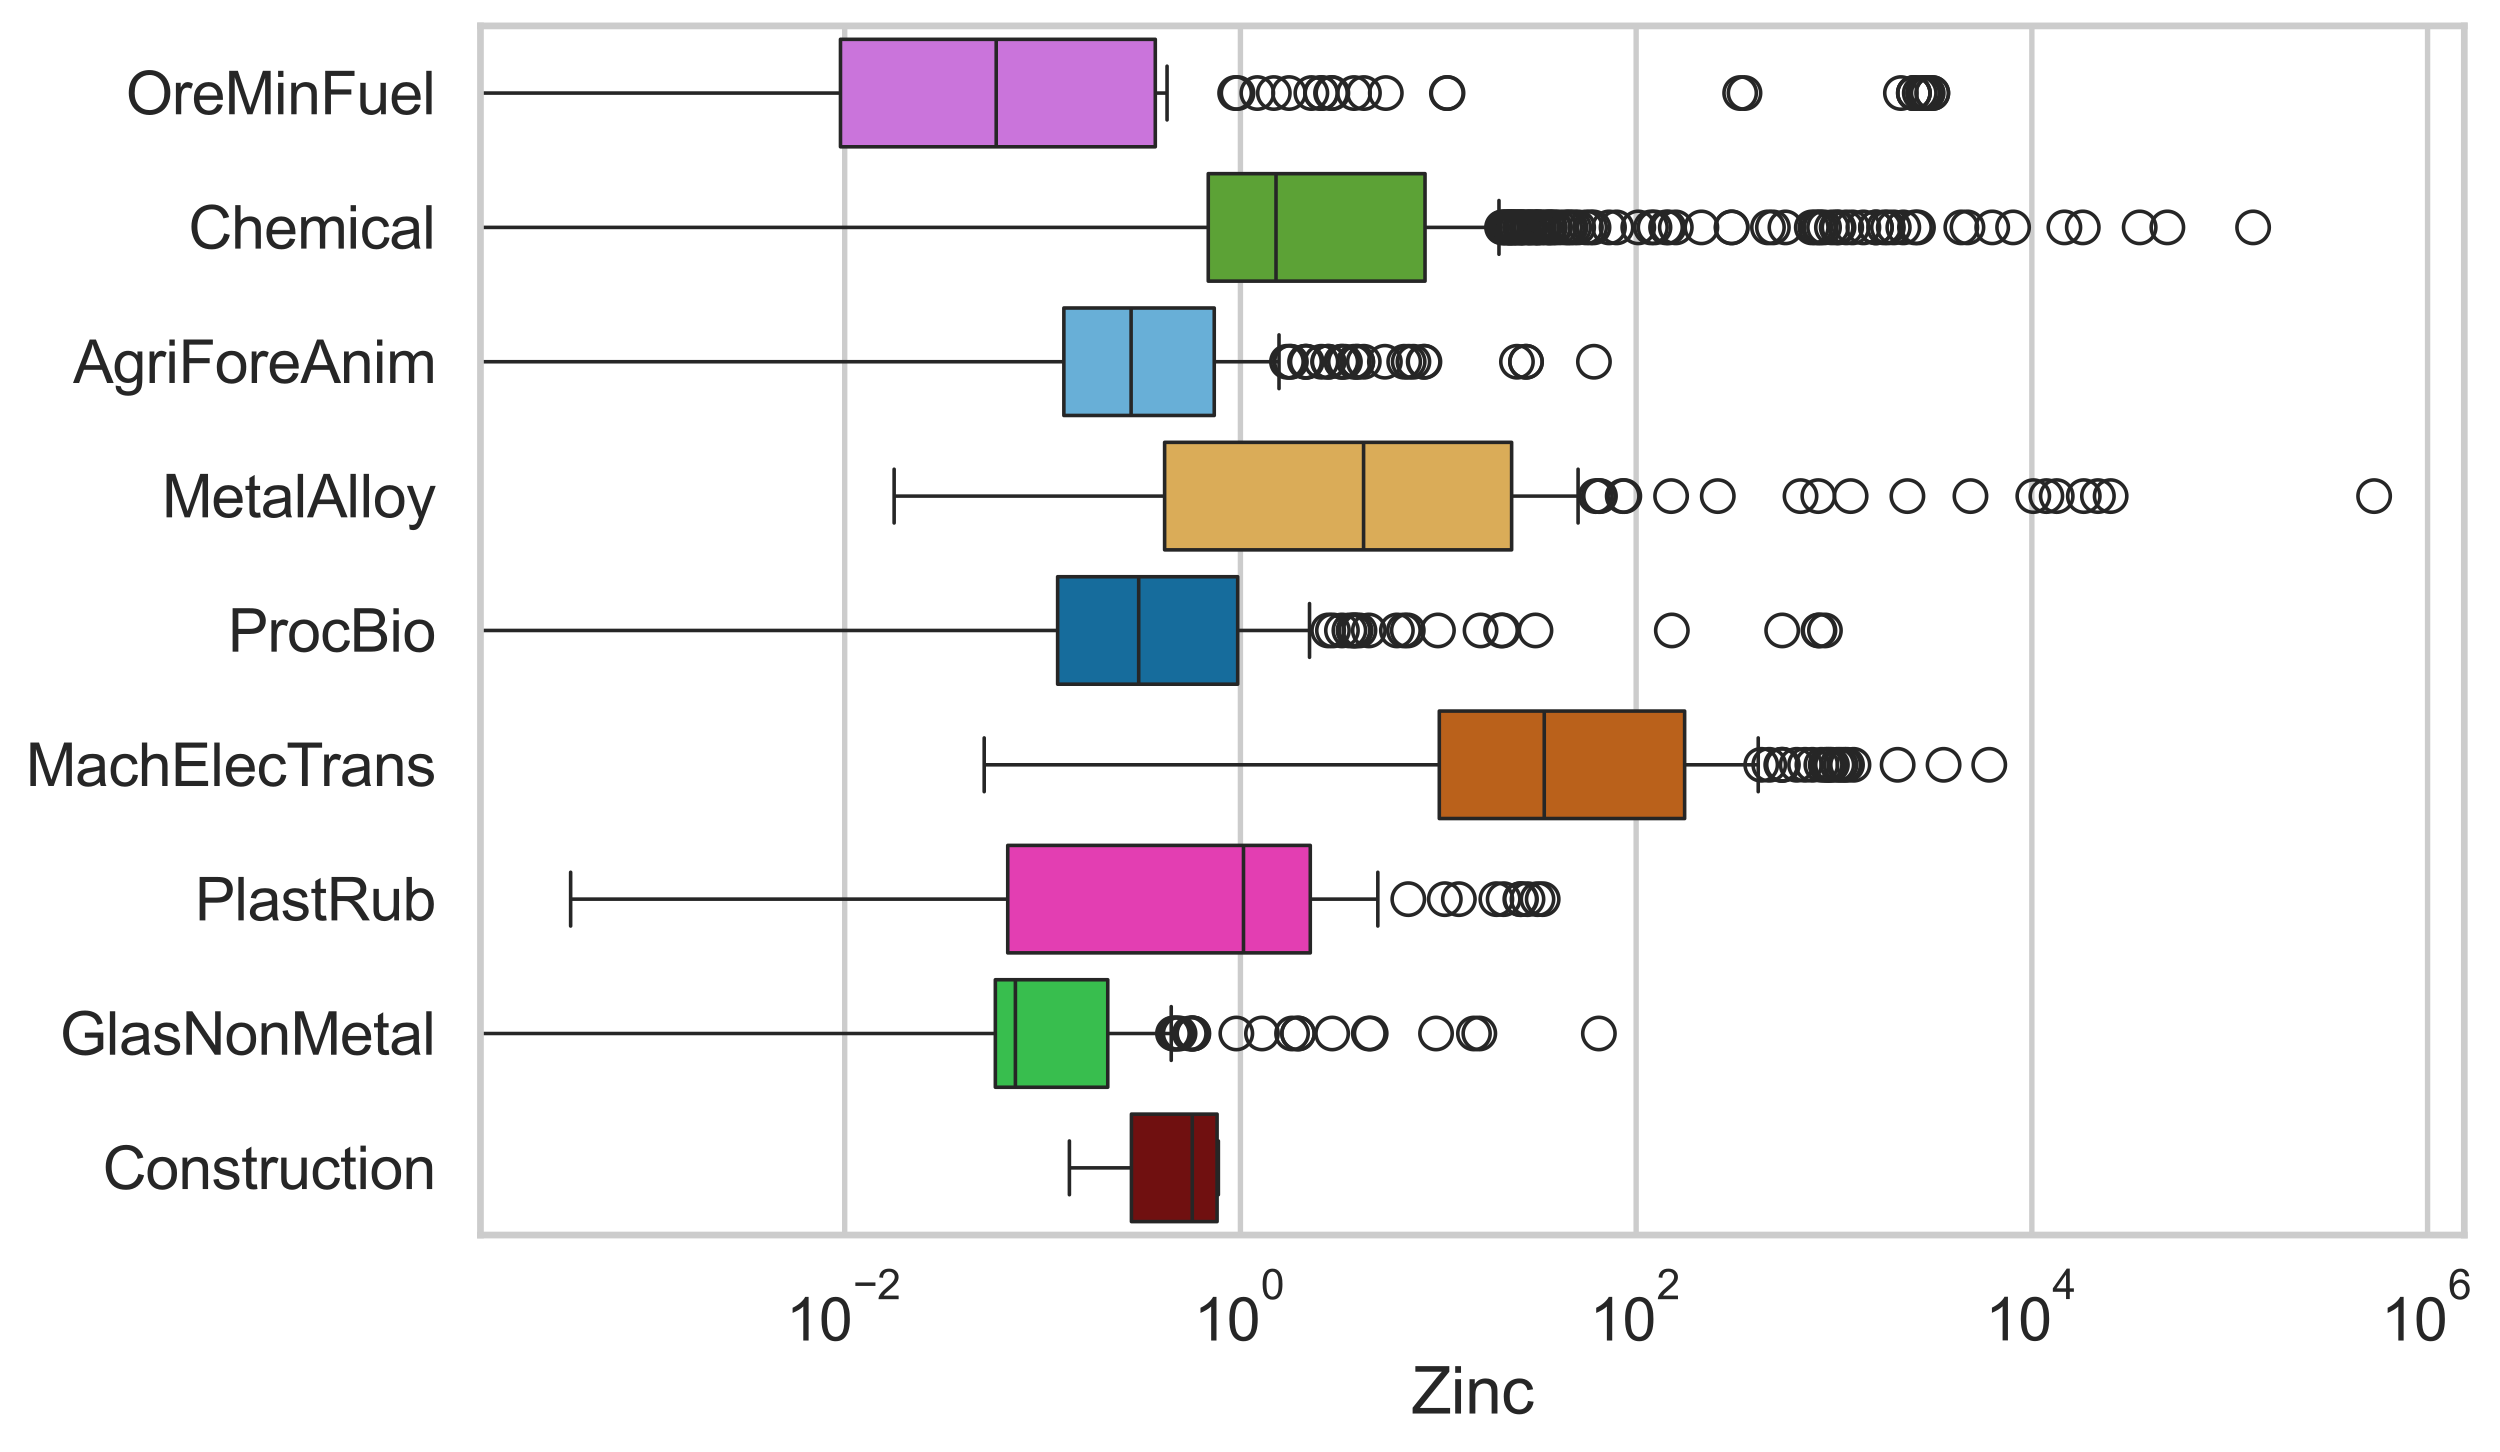 <?xml version="1.0" encoding="utf-8" standalone="no"?>
<!DOCTYPE svg PUBLIC "-//W3C//DTD SVG 1.1//EN"
  "http://www.w3.org/Graphics/SVG/1.1/DTD/svg11.dtd">
<svg xmlns:xlink="http://www.w3.org/1999/xlink" width="695.663pt" height="404.121pt" viewBox="0 0 695.663 404.121" xmlns="http://www.w3.org/2000/svg" version="1.1">
 <defs>
  <style type="text/css">*{stroke-linejoin: round; stroke-linecap: butt}</style>
 </defs>
 <g id="figure_1">
  <g id="patch_1">
   <path d="M 0 404.121 
L 695.663 404.121 
L 695.663 0 
L 0 0 
z
" style="fill: #ffffff"/>
  </g>
  <g id="axes_1">
   <g id="patch_2">
    <path d="M 133.697 343.665 
L 685.729 343.665 
L 685.729 7.2 
L 133.697 7.2 
z
" style="fill: #ffffff"/>
   </g>
   <g id="matplotlib.axis_1">
    <g id="xtick_1">
     <g id="line2d_1">
      <path d="M 235.052 343.665 
L 235.052 7.2 
" clip-path="url(#pf7dcdcd984)" style="fill: none; stroke: #cccccc; stroke-width: 1.5; stroke-linecap: round"/>
     </g>
     <g id="text_1">
      <!-- $\mathdefault{10^{-2}}$ -->
      <g style="fill: #262626" transform="translate(218.717 373.18) scale(0.165 -0.165)">
       <defs>
        <path id="ArialMT-31" d="M 2384 0 
L 1822 0 
L 1822 3584 
Q 1619 3391 1289 3197 
Q 959 3003 697 2906 
L 697 3450 
Q 1169 3672 1522 3987 
Q 1875 4303 2022 4600 
L 2384 4600 
L 2384 0 
z
" transform="scale(0.016)"/>
        <path id="ArialMT-30" d="M 266 2259 
Q 266 3072 433 3567 
Q 600 4063 929 4331 
Q 1259 4600 1759 4600 
Q 2128 4600 2406 4451 
Q 2684 4303 2865 4023 
Q 3047 3744 3150 3342 
Q 3253 2941 3253 2259 
Q 3253 1453 3087 958 
Q 2922 463 2592 192 
Q 2263 -78 1759 -78 
Q 1097 -78 719 397 
Q 266 969 266 2259 
z
M 844 2259 
Q 844 1131 1108 757 
Q 1372 384 1759 384 
Q 2147 384 2411 759 
Q 2675 1134 2675 2259 
Q 2675 3391 2411 3762 
Q 2147 4134 1753 4134 
Q 1366 4134 1134 3806 
Q 844 3388 844 2259 
z
" transform="scale(0.016)"/>
        <path id="ArialMT-2212" d="M 3381 1997 
L 356 1997 
L 356 2522 
L 3381 2522 
L 3381 1997 
z
" transform="scale(0.016)"/>
        <path id="ArialMT-32" d="M 3222 541 
L 3222 0 
L 194 0 
Q 188 203 259 391 
Q 375 700 629 1000 
Q 884 1300 1366 1694 
Q 2113 2306 2375 2664 
Q 2638 3022 2638 3341 
Q 2638 3675 2398 3904 
Q 2159 4134 1775 4134 
Q 1369 4134 1125 3890 
Q 881 3647 878 3216 
L 300 3275 
Q 359 3922 746 4261 
Q 1134 4600 1788 4600 
Q 2447 4600 2831 4234 
Q 3216 3869 3216 3328 
Q 3216 3053 3103 2787 
Q 2991 2522 2730 2228 
Q 2469 1934 1863 1422 
Q 1356 997 1212 845 
Q 1069 694 975 541 
L 3222 541 
z
" transform="scale(0.016)"/>
       </defs>
       <use xlink:href="#ArialMT-31" transform="translate(0 0.994)"/>
       <use xlink:href="#ArialMT-30" transform="translate(55.615 0.994)"/>
       <use xlink:href="#ArialMT-2212" transform="translate(112.973 70.688) scale(0.7)"/>
       <use xlink:href="#ArialMT-32" transform="translate(153.852 70.688) scale(0.7)"/>
      </g>
     </g>
    </g>
    <g id="xtick_2">
     <g id="line2d_2">
      <path d="M 345.167 343.665 
L 345.167 7.2 
" clip-path="url(#pf7dcdcd984)" style="fill: none; stroke: #cccccc; stroke-width: 1.5; stroke-linecap: round"/>
     </g>
     <g id="text_2">
      <!-- $\mathdefault{10^{0}}$ -->
      <g style="fill: #262626" transform="translate(332.214 373.18) scale(0.165 -0.165)">
       <use xlink:href="#ArialMT-31" transform="translate(0 0.994)"/>
       <use xlink:href="#ArialMT-30" transform="translate(55.615 0.994)"/>
       <use xlink:href="#ArialMT-30" transform="translate(112.973 70.688) scale(0.7)"/>
      </g>
     </g>
    </g>
    <g id="xtick_3">
     <g id="line2d_3">
      <path d="M 455.281 343.665 
L 455.281 7.2 
" clip-path="url(#pf7dcdcd984)" style="fill: none; stroke: #cccccc; stroke-width: 1.5; stroke-linecap: round"/>
     </g>
     <g id="text_3">
      <!-- $\mathdefault{10^{2}}$ -->
      <g style="fill: #262626" transform="translate(442.329 373.18) scale(0.165 -0.165)">
       <use xlink:href="#ArialMT-31" transform="translate(0 0.994)"/>
       <use xlink:href="#ArialMT-30" transform="translate(55.615 0.994)"/>
       <use xlink:href="#ArialMT-32" transform="translate(112.973 70.688) scale(0.7)"/>
      </g>
     </g>
    </g>
    <g id="xtick_4">
     <g id="line2d_4">
      <path d="M 565.396 343.665 
L 565.396 7.2 
" clip-path="url(#pf7dcdcd984)" style="fill: none; stroke: #cccccc; stroke-width: 1.5; stroke-linecap: round"/>
     </g>
     <g id="text_4">
      <!-- $\mathdefault{10^{4}}$ -->
      <g style="fill: #262626" transform="translate(552.444 373.015) scale(0.165 -0.165)">
       <defs>
        <path id="ArialMT-34" d="M 2069 0 
L 2069 1097 
L 81 1097 
L 81 1613 
L 2172 4581 
L 2631 4581 
L 2631 1613 
L 3250 1613 
L 3250 1097 
L 2631 1097 
L 2631 0 
L 2069 0 
z
M 2069 1613 
L 2069 3678 
L 634 1613 
L 2069 1613 
z
" transform="scale(0.016)"/>
       </defs>
       <use xlink:href="#ArialMT-31" transform="translate(0 0.202)"/>
       <use xlink:href="#ArialMT-30" transform="translate(55.615 0.202)"/>
       <use xlink:href="#ArialMT-34" transform="translate(112.973 69.895) scale(0.7)"/>
      </g>
     </g>
    </g>
    <g id="xtick_5">
     <g id="line2d_5">
      <path d="M 675.511 343.665 
L 675.511 7.2 
" clip-path="url(#pf7dcdcd984)" style="fill: none; stroke: #cccccc; stroke-width: 1.5; stroke-linecap: round"/>
     </g>
     <g id="text_5">
      <!-- $\mathdefault{10^{6}}$ -->
      <g style="fill: #262626" transform="translate(662.558 373.18) scale(0.165 -0.165)">
       <defs>
        <path id="ArialMT-36" d="M 3184 3459 
L 2625 3416 
Q 2550 3747 2413 3897 
Q 2184 4138 1850 4138 
Q 1581 4138 1378 3988 
Q 1113 3794 959 3422 
Q 806 3050 800 2363 
Q 1003 2672 1297 2822 
Q 1591 2972 1913 2972 
Q 2475 2972 2870 2558 
Q 3266 2144 3266 1488 
Q 3266 1056 3080 686 
Q 2894 316 2569 119 
Q 2244 -78 1831 -78 
Q 1128 -78 684 439 
Q 241 956 241 2144 
Q 241 3472 731 4075 
Q 1159 4600 1884 4600 
Q 2425 4600 2770 4297 
Q 3116 3994 3184 3459 
z
M 888 1484 
Q 888 1194 1011 928 
Q 1134 663 1356 523 
Q 1578 384 1822 384 
Q 2178 384 2434 671 
Q 2691 959 2691 1453 
Q 2691 1928 2437 2201 
Q 2184 2475 1800 2475 
Q 1419 2475 1153 2201 
Q 888 1928 888 1484 
z
" transform="scale(0.016)"/>
       </defs>
       <use xlink:href="#ArialMT-31" transform="translate(0 0.994)"/>
       <use xlink:href="#ArialMT-30" transform="translate(55.615 0.994)"/>
       <use xlink:href="#ArialMT-36" transform="translate(112.973 70.688) scale(0.7)"/>
      </g>
     </g>
    </g>
    <g id="text_6">
     <!-- Zinc -->
     <g style="fill: #262626" transform="translate(392.711 393.344) scale(0.18 -0.18)">
      <defs>
       <path id="ArialMT-5a" d="M 128 0 
L 128 563 
L 2475 3497 
Q 2725 3809 2950 4041 
L 394 4041 
L 394 4581 
L 3675 4581 
L 3675 4041 
L 1103 863 
L 825 541 
L 3750 541 
L 3750 0 
L 128 0 
z
" transform="scale(0.016)"/>
       <path id="ArialMT-69" d="M 425 3934 
L 425 4581 
L 988 4581 
L 988 3934 
L 425 3934 
z
M 425 0 
L 425 3319 
L 988 3319 
L 988 0 
L 425 0 
z
" transform="scale(0.016)"/>
       <path id="ArialMT-6e" d="M 422 0 
L 422 3319 
L 928 3319 
L 928 2847 
Q 1294 3394 1984 3394 
Q 2284 3394 2536 3286 
Q 2788 3178 2913 3003 
Q 3038 2828 3088 2588 
Q 3119 2431 3119 2041 
L 3119 0 
L 2556 0 
L 2556 2019 
Q 2556 2363 2490 2533 
Q 2425 2703 2258 2804 
Q 2091 2906 1866 2906 
Q 1506 2906 1245 2678 
Q 984 2450 984 1813 
L 984 0 
L 422 0 
z
" transform="scale(0.016)"/>
       <path id="ArialMT-63" d="M 2588 1216 
L 3141 1144 
Q 3050 572 2676 248 
Q 2303 -75 1759 -75 
Q 1078 -75 664 370 
Q 250 816 250 1647 
Q 250 2184 428 2587 
Q 606 2991 970 3192 
Q 1334 3394 1763 3394 
Q 2303 3394 2647 3120 
Q 2991 2847 3088 2344 
L 2541 2259 
Q 2463 2594 2264 2762 
Q 2066 2931 1784 2931 
Q 1359 2931 1093 2626 
Q 828 2322 828 1663 
Q 828 994 1084 691 
Q 1341 388 1753 388 
Q 2084 388 2306 591 
Q 2528 794 2588 1216 
z
" transform="scale(0.016)"/>
      </defs>
      <use xlink:href="#ArialMT-5a"/>
      <use xlink:href="#ArialMT-69" transform="translate(61.084 0)"/>
      <use xlink:href="#ArialMT-6e" transform="translate(83.301 0)"/>
      <use xlink:href="#ArialMT-63" transform="translate(138.916 0)"/>
     </g>
    </g>
   </g>
   <g id="matplotlib.axis_2">
    <g id="ytick_1">
     <g id="text_7">
      <!-- OreMinFuel -->
      <g style="fill: #262626" transform="translate(35.013 31.798) scale(0.165 -0.165)">
       <defs>
        <path id="ArialMT-4f" d="M 309 2231 
Q 309 3372 921 4017 
Q 1534 4663 2503 4663 
Q 3138 4663 3647 4359 
Q 4156 4056 4423 3514 
Q 4691 2972 4691 2284 
Q 4691 1588 4409 1038 
Q 4128 488 3612 205 
Q 3097 -78 2500 -78 
Q 1853 -78 1343 234 
Q 834 547 571 1087 
Q 309 1628 309 2231 
z
M 934 2222 
Q 934 1394 1379 917 
Q 1825 441 2497 441 
Q 3181 441 3623 922 
Q 4066 1403 4066 2288 
Q 4066 2847 3877 3264 
Q 3688 3681 3323 3911 
Q 2959 4141 2506 4141 
Q 1863 4141 1398 3698 
Q 934 3256 934 2222 
z
" transform="scale(0.016)"/>
        <path id="ArialMT-72" d="M 416 0 
L 416 3319 
L 922 3319 
L 922 2816 
Q 1116 3169 1280 3281 
Q 1444 3394 1641 3394 
Q 1925 3394 2219 3213 
L 2025 2691 
Q 1819 2813 1613 2813 
Q 1428 2813 1281 2702 
Q 1134 2591 1072 2394 
Q 978 2094 978 1738 
L 978 0 
L 416 0 
z
" transform="scale(0.016)"/>
        <path id="ArialMT-65" d="M 2694 1069 
L 3275 997 
Q 3138 488 2766 206 
Q 2394 -75 1816 -75 
Q 1088 -75 661 373 
Q 234 822 234 1631 
Q 234 2469 665 2931 
Q 1097 3394 1784 3394 
Q 2450 3394 2872 2941 
Q 3294 2488 3294 1666 
Q 3294 1616 3291 1516 
L 816 1516 
Q 847 969 1125 678 
Q 1403 388 1819 388 
Q 2128 388 2347 550 
Q 2566 713 2694 1069 
z
M 847 1978 
L 2700 1978 
Q 2663 2397 2488 2606 
Q 2219 2931 1791 2931 
Q 1403 2931 1139 2672 
Q 875 2413 847 1978 
z
" transform="scale(0.016)"/>
        <path id="ArialMT-4d" d="M 475 0 
L 475 4581 
L 1388 4581 
L 2472 1338 
Q 2622 884 2691 659 
Q 2769 909 2934 1394 
L 4031 4581 
L 4847 4581 
L 4847 0 
L 4263 0 
L 4263 3834 
L 2931 0 
L 2384 0 
L 1059 3900 
L 1059 0 
L 475 0 
z
" transform="scale(0.016)"/>
        <path id="ArialMT-46" d="M 525 0 
L 525 4581 
L 3616 4581 
L 3616 4041 
L 1131 4041 
L 1131 2622 
L 3281 2622 
L 3281 2081 
L 1131 2081 
L 1131 0 
L 525 0 
z
" transform="scale(0.016)"/>
        <path id="ArialMT-75" d="M 2597 0 
L 2597 488 
Q 2209 -75 1544 -75 
Q 1250 -75 995 37 
Q 741 150 617 320 
Q 494 491 444 738 
Q 409 903 409 1263 
L 409 3319 
L 972 3319 
L 972 1478 
Q 972 1038 1006 884 
Q 1059 663 1231 536 
Q 1403 409 1656 409 
Q 1909 409 2131 539 
Q 2353 669 2445 892 
Q 2538 1116 2538 1541 
L 2538 3319 
L 3100 3319 
L 3100 0 
L 2597 0 
z
" transform="scale(0.016)"/>
        <path id="ArialMT-6c" d="M 409 0 
L 409 4581 
L 972 4581 
L 972 0 
L 409 0 
z
" transform="scale(0.016)"/>
       </defs>
       <use xlink:href="#ArialMT-4f"/>
       <use xlink:href="#ArialMT-72" transform="translate(77.783 0)"/>
       <use xlink:href="#ArialMT-65" transform="translate(111.084 0)"/>
       <use xlink:href="#ArialMT-4d" transform="translate(166.699 0)"/>
       <use xlink:href="#ArialMT-69" transform="translate(250 0)"/>
       <use xlink:href="#ArialMT-6e" transform="translate(272.217 0)"/>
       <use xlink:href="#ArialMT-46" transform="translate(327.832 0)"/>
       <use xlink:href="#ArialMT-75" transform="translate(388.916 0)"/>
       <use xlink:href="#ArialMT-65" transform="translate(444.531 0)"/>
       <use xlink:href="#ArialMT-6c" transform="translate(500.146 0)"/>
      </g>
     </g>
    </g>
    <g id="ytick_2">
     <g id="text_8">
      <!-- Chemical -->
      <g style="fill: #262626" transform="translate(52.428 69.183) scale(0.165 -0.165)">
       <defs>
        <path id="ArialMT-43" d="M 3763 1606 
L 4369 1453 
Q 4178 706 3683 314 
Q 3188 -78 2472 -78 
Q 1731 -78 1267 223 
Q 803 525 561 1097 
Q 319 1669 319 2325 
Q 319 3041 592 3573 
Q 866 4106 1370 4382 
Q 1875 4659 2481 4659 
Q 3169 4659 3637 4309 
Q 4106 3959 4291 3325 
L 3694 3184 
Q 3534 3684 3231 3912 
Q 2928 4141 2469 4141 
Q 1941 4141 1586 3887 
Q 1231 3634 1087 3207 
Q 944 2781 944 2328 
Q 944 1744 1114 1308 
Q 1284 872 1643 656 
Q 2003 441 2422 441 
Q 2931 441 3284 734 
Q 3638 1028 3763 1606 
z
" transform="scale(0.016)"/>
        <path id="ArialMT-68" d="M 422 0 
L 422 4581 
L 984 4581 
L 984 2938 
Q 1378 3394 1978 3394 
Q 2347 3394 2619 3248 
Q 2891 3103 3008 2847 
Q 3125 2591 3125 2103 
L 3125 0 
L 2563 0 
L 2563 2103 
Q 2563 2525 2380 2717 
Q 2197 2909 1863 2909 
Q 1613 2909 1392 2779 
Q 1172 2650 1078 2428 
Q 984 2206 984 1816 
L 984 0 
L 422 0 
z
" transform="scale(0.016)"/>
        <path id="ArialMT-6d" d="M 422 0 
L 422 3319 
L 925 3319 
L 925 2853 
Q 1081 3097 1340 3245 
Q 1600 3394 1931 3394 
Q 2300 3394 2536 3241 
Q 2772 3088 2869 2813 
Q 3263 3394 3894 3394 
Q 4388 3394 4653 3120 
Q 4919 2847 4919 2278 
L 4919 0 
L 4359 0 
L 4359 2091 
Q 4359 2428 4304 2576 
Q 4250 2725 4106 2815 
Q 3963 2906 3769 2906 
Q 3419 2906 3187 2673 
Q 2956 2441 2956 1928 
L 2956 0 
L 2394 0 
L 2394 2156 
Q 2394 2531 2256 2718 
Q 2119 2906 1806 2906 
Q 1569 2906 1367 2781 
Q 1166 2656 1075 2415 
Q 984 2175 984 1722 
L 984 0 
L 422 0 
z
" transform="scale(0.016)"/>
        <path id="ArialMT-61" d="M 2588 409 
Q 2275 144 1986 34 
Q 1697 -75 1366 -75 
Q 819 -75 525 192 
Q 231 459 231 875 
Q 231 1119 342 1320 
Q 453 1522 633 1644 
Q 813 1766 1038 1828 
Q 1203 1872 1538 1913 
Q 2219 1994 2541 2106 
Q 2544 2222 2544 2253 
Q 2544 2597 2384 2738 
Q 2169 2928 1744 2928 
Q 1347 2928 1158 2789 
Q 969 2650 878 2297 
L 328 2372 
Q 403 2725 575 2942 
Q 747 3159 1072 3276 
Q 1397 3394 1825 3394 
Q 2250 3394 2515 3294 
Q 2781 3194 2906 3042 
Q 3031 2891 3081 2659 
Q 3109 2516 3109 2141 
L 3109 1391 
Q 3109 606 3145 398 
Q 3181 191 3288 0 
L 2700 0 
Q 2613 175 2588 409 
z
M 2541 1666 
Q 2234 1541 1622 1453 
Q 1275 1403 1131 1340 
Q 988 1278 909 1158 
Q 831 1038 831 891 
Q 831 666 1001 516 
Q 1172 366 1500 366 
Q 1825 366 2078 508 
Q 2331 650 2450 897 
Q 2541 1088 2541 1459 
L 2541 1666 
z
" transform="scale(0.016)"/>
       </defs>
       <use xlink:href="#ArialMT-43"/>
       <use xlink:href="#ArialMT-68" transform="translate(72.217 0)"/>
       <use xlink:href="#ArialMT-65" transform="translate(127.832 0)"/>
       <use xlink:href="#ArialMT-6d" transform="translate(183.447 0)"/>
       <use xlink:href="#ArialMT-69" transform="translate(266.748 0)"/>
       <use xlink:href="#ArialMT-63" transform="translate(288.965 0)"/>
       <use xlink:href="#ArialMT-61" transform="translate(338.965 0)"/>
       <use xlink:href="#ArialMT-6c" transform="translate(394.58 0)"/>
      </g>
     </g>
    </g>
    <g id="ytick_3">
     <g id="text_9">
      <!-- AgriForeAnim -->
      <g style="fill: #262626" transform="translate(20.341 106.568) scale(0.165 -0.165)">
       <defs>
        <path id="ArialMT-41" d="M -9 0 
L 1750 4581 
L 2403 4581 
L 4278 0 
L 3588 0 
L 3053 1388 
L 1138 1388 
L 634 0 
L -9 0 
z
M 1313 1881 
L 2866 1881 
L 2388 3150 
Q 2169 3728 2063 4100 
Q 1975 3659 1816 3225 
L 1313 1881 
z
" transform="scale(0.016)"/>
        <path id="ArialMT-67" d="M 319 -275 
L 866 -356 
Q 900 -609 1056 -725 
Q 1266 -881 1628 -881 
Q 2019 -881 2231 -725 
Q 2444 -569 2519 -288 
Q 2563 -116 2559 434 
Q 2191 0 1641 0 
Q 956 0 581 494 
Q 206 988 206 1678 
Q 206 2153 378 2554 
Q 550 2956 876 3175 
Q 1203 3394 1644 3394 
Q 2231 3394 2613 2919 
L 2613 3319 
L 3131 3319 
L 3131 450 
Q 3131 -325 2973 -648 
Q 2816 -972 2473 -1159 
Q 2131 -1347 1631 -1347 
Q 1038 -1347 672 -1080 
Q 306 -813 319 -275 
z
M 784 1719 
Q 784 1066 1043 766 
Q 1303 466 1694 466 
Q 2081 466 2343 764 
Q 2606 1063 2606 1700 
Q 2606 2309 2336 2618 
Q 2066 2928 1684 2928 
Q 1309 2928 1046 2623 
Q 784 2319 784 1719 
z
" transform="scale(0.016)"/>
        <path id="ArialMT-6f" d="M 213 1659 
Q 213 2581 725 3025 
Q 1153 3394 1769 3394 
Q 2453 3394 2887 2945 
Q 3322 2497 3322 1706 
Q 3322 1066 3130 698 
Q 2938 331 2570 128 
Q 2203 -75 1769 -75 
Q 1072 -75 642 372 
Q 213 819 213 1659 
z
M 791 1659 
Q 791 1022 1069 705 
Q 1347 388 1769 388 
Q 2188 388 2466 706 
Q 2744 1025 2744 1678 
Q 2744 2294 2464 2611 
Q 2184 2928 1769 2928 
Q 1347 2928 1069 2612 
Q 791 2297 791 1659 
z
" transform="scale(0.016)"/>
       </defs>
       <use xlink:href="#ArialMT-41"/>
       <use xlink:href="#ArialMT-67" transform="translate(66.699 0)"/>
       <use xlink:href="#ArialMT-72" transform="translate(122.314 0)"/>
       <use xlink:href="#ArialMT-69" transform="translate(155.615 0)"/>
       <use xlink:href="#ArialMT-46" transform="translate(177.832 0)"/>
       <use xlink:href="#ArialMT-6f" transform="translate(238.916 0)"/>
       <use xlink:href="#ArialMT-72" transform="translate(294.531 0)"/>
       <use xlink:href="#ArialMT-65" transform="translate(327.832 0)"/>
       <use xlink:href="#ArialMT-41" transform="translate(383.447 0)"/>
       <use xlink:href="#ArialMT-6e" transform="translate(450.146 0)"/>
       <use xlink:href="#ArialMT-69" transform="translate(505.762 0)"/>
       <use xlink:href="#ArialMT-6d" transform="translate(527.979 0)"/>
      </g>
     </g>
    </g>
    <g id="ytick_4">
     <g id="text_10">
      <!-- MetalAlloy -->
      <g style="fill: #262626" transform="translate(45.088 143.953) scale(0.165 -0.165)">
       <defs>
        <path id="ArialMT-74" d="M 1650 503 
L 1731 6 
Q 1494 -44 1306 -44 
Q 1000 -44 831 53 
Q 663 150 594 308 
Q 525 466 525 972 
L 525 2881 
L 113 2881 
L 113 3319 
L 525 3319 
L 525 4141 
L 1084 4478 
L 1084 3319 
L 1650 3319 
L 1650 2881 
L 1084 2881 
L 1084 941 
Q 1084 700 1114 631 
Q 1144 563 1211 522 
Q 1278 481 1403 481 
Q 1497 481 1650 503 
z
" transform="scale(0.016)"/>
        <path id="ArialMT-79" d="M 397 -1278 
L 334 -750 
Q 519 -800 656 -800 
Q 844 -800 956 -737 
Q 1069 -675 1141 -563 
Q 1194 -478 1313 -144 
Q 1328 -97 1363 -6 
L 103 3319 
L 709 3319 
L 1400 1397 
Q 1534 1031 1641 628 
Q 1738 1016 1872 1384 
L 2581 3319 
L 3144 3319 
L 1881 -56 
Q 1678 -603 1566 -809 
Q 1416 -1088 1222 -1217 
Q 1028 -1347 759 -1347 
Q 597 -1347 397 -1278 
z
" transform="scale(0.016)"/>
       </defs>
       <use xlink:href="#ArialMT-4d"/>
       <use xlink:href="#ArialMT-65" transform="translate(83.301 0)"/>
       <use xlink:href="#ArialMT-74" transform="translate(138.916 0)"/>
       <use xlink:href="#ArialMT-61" transform="translate(166.699 0)"/>
       <use xlink:href="#ArialMT-6c" transform="translate(222.314 0)"/>
       <use xlink:href="#ArialMT-41" transform="translate(244.531 0)"/>
       <use xlink:href="#ArialMT-6c" transform="translate(311.23 0)"/>
       <use xlink:href="#ArialMT-6c" transform="translate(333.447 0)"/>
       <use xlink:href="#ArialMT-6f" transform="translate(355.664 0)"/>
       <use xlink:href="#ArialMT-79" transform="translate(411.279 0)"/>
      </g>
     </g>
    </g>
    <g id="ytick_5">
     <g id="text_11">
      <!-- ProcBio -->
      <g style="fill: #262626" transform="translate(63.424 181.337) scale(0.165 -0.165)">
       <defs>
        <path id="ArialMT-50" d="M 494 0 
L 494 4581 
L 2222 4581 
Q 2678 4581 2919 4538 
Q 3256 4481 3484 4323 
Q 3713 4166 3852 3881 
Q 3991 3597 3991 3256 
Q 3991 2672 3619 2267 
Q 3247 1863 2275 1863 
L 1100 1863 
L 1100 0 
L 494 0 
z
M 1100 2403 
L 2284 2403 
Q 2872 2403 3119 2622 
Q 3366 2841 3366 3238 
Q 3366 3525 3220 3729 
Q 3075 3934 2838 4000 
Q 2684 4041 2272 4041 
L 1100 4041 
L 1100 2403 
z
" transform="scale(0.016)"/>
        <path id="ArialMT-42" d="M 469 0 
L 469 4581 
L 2188 4581 
Q 2713 4581 3030 4442 
Q 3347 4303 3526 4014 
Q 3706 3725 3706 3409 
Q 3706 3116 3547 2856 
Q 3388 2597 3066 2438 
Q 3481 2316 3704 2022 
Q 3928 1728 3928 1328 
Q 3928 1006 3792 729 
Q 3656 453 3456 303 
Q 3256 153 2954 76 
Q 2653 0 2216 0 
L 469 0 
z
M 1075 2656 
L 2066 2656 
Q 2469 2656 2644 2709 
Q 2875 2778 2992 2937 
Q 3109 3097 3109 3338 
Q 3109 3566 3000 3739 
Q 2891 3913 2687 3977 
Q 2484 4041 1991 4041 
L 1075 4041 
L 1075 2656 
z
M 1075 541 
L 2216 541 
Q 2509 541 2628 563 
Q 2838 600 2978 687 
Q 3119 775 3209 942 
Q 3300 1109 3300 1328 
Q 3300 1584 3169 1773 
Q 3038 1963 2805 2039 
Q 2572 2116 2134 2116 
L 1075 2116 
L 1075 541 
z
" transform="scale(0.016)"/>
       </defs>
       <use xlink:href="#ArialMT-50"/>
       <use xlink:href="#ArialMT-72" transform="translate(66.699 0)"/>
       <use xlink:href="#ArialMT-6f" transform="translate(100 0)"/>
       <use xlink:href="#ArialMT-63" transform="translate(155.615 0)"/>
       <use xlink:href="#ArialMT-42" transform="translate(205.615 0)"/>
       <use xlink:href="#ArialMT-69" transform="translate(272.314 0)"/>
       <use xlink:href="#ArialMT-6f" transform="translate(294.531 0)"/>
      </g>
     </g>
    </g>
    <g id="ytick_6">
     <g id="text_12">
      <!-- MachElecTrans -->
      <g style="fill: #262626" transform="translate(7.2 218.722) scale(0.165 -0.165)">
       <defs>
        <path id="ArialMT-45" d="M 506 0 
L 506 4581 
L 3819 4581 
L 3819 4041 
L 1113 4041 
L 1113 2638 
L 3647 2638 
L 3647 2100 
L 1113 2100 
L 1113 541 
L 3925 541 
L 3925 0 
L 506 0 
z
" transform="scale(0.016)"/>
        <path id="ArialMT-54" d="M 1659 0 
L 1659 4041 
L 150 4041 
L 150 4581 
L 3781 4581 
L 3781 4041 
L 2266 4041 
L 2266 0 
L 1659 0 
z
" transform="scale(0.016)"/>
        <path id="ArialMT-73" d="M 197 991 
L 753 1078 
Q 800 744 1014 566 
Q 1228 388 1613 388 
Q 2000 388 2187 545 
Q 2375 703 2375 916 
Q 2375 1106 2209 1216 
Q 2094 1291 1634 1406 
Q 1016 1563 777 1677 
Q 538 1791 414 1992 
Q 291 2194 291 2438 
Q 291 2659 392 2848 
Q 494 3038 669 3163 
Q 800 3259 1026 3326 
Q 1253 3394 1513 3394 
Q 1903 3394 2198 3281 
Q 2494 3169 2634 2976 
Q 2775 2784 2828 2463 
L 2278 2388 
Q 2241 2644 2061 2787 
Q 1881 2931 1553 2931 
Q 1166 2931 1000 2803 
Q 834 2675 834 2503 
Q 834 2394 903 2306 
Q 972 2216 1119 2156 
Q 1203 2125 1616 2013 
Q 2213 1853 2448 1751 
Q 2684 1650 2818 1456 
Q 2953 1263 2953 975 
Q 2953 694 2789 445 
Q 2625 197 2315 61 
Q 2006 -75 1616 -75 
Q 969 -75 630 194 
Q 291 463 197 991 
z
" transform="scale(0.016)"/>
       </defs>
       <use xlink:href="#ArialMT-4d"/>
       <use xlink:href="#ArialMT-61" transform="translate(83.301 0)"/>
       <use xlink:href="#ArialMT-63" transform="translate(138.916 0)"/>
       <use xlink:href="#ArialMT-68" transform="translate(188.916 0)"/>
       <use xlink:href="#ArialMT-45" transform="translate(244.531 0)"/>
       <use xlink:href="#ArialMT-6c" transform="translate(311.23 0)"/>
       <use xlink:href="#ArialMT-65" transform="translate(333.447 0)"/>
       <use xlink:href="#ArialMT-63" transform="translate(389.062 0)"/>
       <use xlink:href="#ArialMT-54" transform="translate(439.062 0)"/>
       <use xlink:href="#ArialMT-72" transform="translate(496.396 0)"/>
       <use xlink:href="#ArialMT-61" transform="translate(529.697 0)"/>
       <use xlink:href="#ArialMT-6e" transform="translate(585.312 0)"/>
       <use xlink:href="#ArialMT-73" transform="translate(640.928 0)"/>
      </g>
     </g>
    </g>
    <g id="ytick_7">
     <g id="text_13">
      <!-- PlastRub -->
      <g style="fill: #262626" transform="translate(54.248 256.107) scale(0.165 -0.165)">
       <defs>
        <path id="ArialMT-52" d="M 503 0 
L 503 4581 
L 2534 4581 
Q 3147 4581 3465 4457 
Q 3784 4334 3975 4021 
Q 4166 3709 4166 3331 
Q 4166 2844 3850 2509 
Q 3534 2175 2875 2084 
Q 3116 1969 3241 1856 
Q 3506 1613 3744 1247 
L 4541 0 
L 3778 0 
L 3172 953 
Q 2906 1366 2734 1584 
Q 2563 1803 2427 1890 
Q 2291 1978 2150 2013 
Q 2047 2034 1813 2034 
L 1109 2034 
L 1109 0 
L 503 0 
z
M 1109 2559 
L 2413 2559 
Q 2828 2559 3062 2645 
Q 3297 2731 3419 2920 
Q 3541 3109 3541 3331 
Q 3541 3656 3305 3865 
Q 3069 4075 2559 4075 
L 1109 4075 
L 1109 2559 
z
" transform="scale(0.016)"/>
        <path id="ArialMT-62" d="M 941 0 
L 419 0 
L 419 4581 
L 981 4581 
L 981 2947 
Q 1338 3394 1891 3394 
Q 2197 3394 2470 3270 
Q 2744 3147 2920 2923 
Q 3097 2700 3197 2384 
Q 3297 2069 3297 1709 
Q 3297 856 2875 390 
Q 2453 -75 1863 -75 
Q 1275 -75 941 416 
L 941 0 
z
M 934 1684 
Q 934 1088 1097 822 
Q 1363 388 1816 388 
Q 2184 388 2453 708 
Q 2722 1028 2722 1663 
Q 2722 2313 2464 2622 
Q 2206 2931 1841 2931 
Q 1472 2931 1203 2611 
Q 934 2291 934 1684 
z
" transform="scale(0.016)"/>
       </defs>
       <use xlink:href="#ArialMT-50"/>
       <use xlink:href="#ArialMT-6c" transform="translate(66.699 0)"/>
       <use xlink:href="#ArialMT-61" transform="translate(88.916 0)"/>
       <use xlink:href="#ArialMT-73" transform="translate(144.531 0)"/>
       <use xlink:href="#ArialMT-74" transform="translate(194.531 0)"/>
       <use xlink:href="#ArialMT-52" transform="translate(222.314 0)"/>
       <use xlink:href="#ArialMT-75" transform="translate(294.531 0)"/>
       <use xlink:href="#ArialMT-62" transform="translate(350.146 0)"/>
      </g>
     </g>
    </g>
    <g id="ytick_8">
     <g id="text_14">
      <!-- GlasNonMetal -->
      <g style="fill: #262626" transform="translate(16.659 293.492) scale(0.165 -0.165)">
       <defs>
        <path id="ArialMT-47" d="M 2638 1797 
L 2638 2334 
L 4578 2338 
L 4578 638 
Q 4131 281 3656 101 
Q 3181 -78 2681 -78 
Q 2006 -78 1454 211 
Q 903 500 622 1047 
Q 341 1594 341 2269 
Q 341 2938 620 3517 
Q 900 4097 1425 4378 
Q 1950 4659 2634 4659 
Q 3131 4659 3532 4498 
Q 3934 4338 4162 4050 
Q 4391 3763 4509 3300 
L 3963 3150 
Q 3859 3500 3706 3700 
Q 3553 3900 3268 4020 
Q 2984 4141 2638 4141 
Q 2222 4141 1919 4014 
Q 1616 3888 1430 3681 
Q 1244 3475 1141 3228 
Q 966 2803 966 2306 
Q 966 1694 1177 1281 
Q 1388 869 1791 669 
Q 2194 469 2647 469 
Q 3041 469 3416 620 
Q 3791 772 3984 944 
L 3984 1797 
L 2638 1797 
z
" transform="scale(0.016)"/>
        <path id="ArialMT-4e" d="M 488 0 
L 488 4581 
L 1109 4581 
L 3516 984 
L 3516 4581 
L 4097 4581 
L 4097 0 
L 3475 0 
L 1069 3600 
L 1069 0 
L 488 0 
z
" transform="scale(0.016)"/>
       </defs>
       <use xlink:href="#ArialMT-47"/>
       <use xlink:href="#ArialMT-6c" transform="translate(77.783 0)"/>
       <use xlink:href="#ArialMT-61" transform="translate(100 0)"/>
       <use xlink:href="#ArialMT-73" transform="translate(155.615 0)"/>
       <use xlink:href="#ArialMT-4e" transform="translate(205.615 0)"/>
       <use xlink:href="#ArialMT-6f" transform="translate(277.832 0)"/>
       <use xlink:href="#ArialMT-6e" transform="translate(333.447 0)"/>
       <use xlink:href="#ArialMT-4d" transform="translate(389.062 0)"/>
       <use xlink:href="#ArialMT-65" transform="translate(472.363 0)"/>
       <use xlink:href="#ArialMT-74" transform="translate(527.979 0)"/>
       <use xlink:href="#ArialMT-61" transform="translate(555.762 0)"/>
       <use xlink:href="#ArialMT-6c" transform="translate(611.377 0)"/>
      </g>
     </g>
    </g>
    <g id="ytick_9">
     <g id="text_15">
      <!-- Construction -->
      <g style="fill: #262626" transform="translate(28.575 330.877) scale(0.165 -0.165)">
       <use xlink:href="#ArialMT-43"/>
       <use xlink:href="#ArialMT-6f" transform="translate(72.217 0)"/>
       <use xlink:href="#ArialMT-6e" transform="translate(127.832 0)"/>
       <use xlink:href="#ArialMT-73" transform="translate(183.447 0)"/>
       <use xlink:href="#ArialMT-74" transform="translate(233.447 0)"/>
       <use xlink:href="#ArialMT-72" transform="translate(261.23 0)"/>
       <use xlink:href="#ArialMT-75" transform="translate(294.531 0)"/>
       <use xlink:href="#ArialMT-63" transform="translate(350.146 0)"/>
       <use xlink:href="#ArialMT-74" transform="translate(400.146 0)"/>
       <use xlink:href="#ArialMT-69" transform="translate(427.93 0)"/>
       <use xlink:href="#ArialMT-6f" transform="translate(450.146 0)"/>
       <use xlink:href="#ArialMT-6e" transform="translate(505.762 0)"/>
      </g>
     </g>
    </g>
   </g>
   <g id="patch_3">
    <path d="M 233.877 10.938 
L 233.877 40.846 
L 321.478 40.846 
L 321.478 10.938 
L 233.877 10.938 
z
" clip-path="url(#pf7dcdcd984)" style="fill: #ca74db; stroke: #262626; stroke-linejoin: miter"/>
   </g>
   <g id="line2d_6">
    <path d="M 233.877 25.892 
L -1 25.892 
" clip-path="url(#pf7dcdcd984)" style="fill: none; stroke: #262626"/>
   </g>
   <g id="line2d_7">
    <path d="M 321.478 25.892 
L 324.751 25.892 
" clip-path="url(#pf7dcdcd984)" style="fill: none; stroke: #262626"/>
   </g>
   <g id="line2d_8">
    <path clip-path="url(#pf7dcdcd984)" style="fill: none; stroke: #262626; stroke-linecap: round"/>
   </g>
   <g id="line2d_9">
    <path d="M 324.751 18.415 
L 324.751 33.369 
" clip-path="url(#pf7dcdcd984)" style="fill: none; stroke: #262626; stroke-linecap: round"/>
   </g>
   <g id="line2d_10">
    <defs>
     <path id="m417f332455" d="M 0 4.5 
C 1.193 4.5 2.338 4.026 3.182 3.182 
C 4.026 2.338 4.5 1.193 4.5 0 
C 4.5 -1.193 4.026 -2.338 3.182 -3.182 
C 2.338 -4.026 1.193 -4.5 0 -4.5 
C -1.193 -4.5 -2.338 -4.026 -3.182 -3.182 
C -4.026 -2.338 -4.5 -1.193 -4.5 0 
C -4.5 1.193 -4.026 2.338 -3.182 3.182 
C -2.338 4.026 -1.193 4.5 0 4.5 
z
" style="stroke: #262626"/>
    </defs>
    <g clip-path="url(#pf7dcdcd984)">
     <use xlink:href="#m417f332455" x="532.539" y="25.892" style="fill-opacity: 0; stroke: #262626"/>
     <use xlink:href="#m417f332455" x="534.201" y="25.892" style="fill-opacity: 0; stroke: #262626"/>
     <use xlink:href="#m417f332455" x="535.715" y="25.892" style="fill-opacity: 0; stroke: #262626"/>
     <use xlink:href="#m417f332455" x="367.699" y="25.892" style="fill-opacity: 0; stroke: #262626"/>
     <use xlink:href="#m417f332455" x="370.754" y="25.892" style="fill-opacity: 0; stroke: #262626"/>
     <use xlink:href="#m417f332455" x="528.955" y="25.892" style="fill-opacity: 0; stroke: #262626"/>
     <use xlink:href="#m417f332455" x="535.715" y="25.892" style="fill-opacity: 0; stroke: #262626"/>
     <use xlink:href="#m417f332455" x="376.77" y="25.892" style="fill-opacity: 0; stroke: #262626"/>
     <use xlink:href="#m417f332455" x="379.535" y="25.892" style="fill-opacity: 0; stroke: #262626"/>
     <use xlink:href="#m417f332455" x="535.111" y="25.892" style="fill-opacity: 0; stroke: #262626"/>
     <use xlink:href="#m417f332455" x="354.464" y="25.892" style="fill-opacity: 0; stroke: #262626"/>
     <use xlink:href="#m417f332455" x="537.705" y="25.892" style="fill-opacity: 0; stroke: #262626"/>
     <use xlink:href="#m417f332455" x="349.867" y="25.892" style="fill-opacity: 0; stroke: #262626"/>
     <use xlink:href="#m417f332455" x="364.905" y="25.892" style="fill-opacity: 0; stroke: #262626"/>
     <use xlink:href="#m417f332455" x="343.7" y="25.892" style="fill-opacity: 0; stroke: #262626"/>
     <use xlink:href="#m417f332455" x="537.705" y="25.892" style="fill-opacity: 0; stroke: #262626"/>
     <use xlink:href="#m417f332455" x="344.359" y="25.892" style="fill-opacity: 0; stroke: #262626"/>
     <use xlink:href="#m417f332455" x="402.794" y="25.892" style="fill-opacity: 0; stroke: #262626"/>
     <use xlink:href="#m417f332455" x="535.892" y="25.892" style="fill-opacity: 0; stroke: #262626"/>
     <use xlink:href="#m417f332455" x="358.7" y="25.892" style="fill-opacity: 0; stroke: #262626"/>
     <use xlink:href="#m417f332455" x="485.435" y="25.892" style="fill-opacity: 0; stroke: #262626"/>
     <use xlink:href="#m417f332455" x="385.62" y="25.892" style="fill-opacity: 0; stroke: #262626"/>
     <use xlink:href="#m417f332455" x="532.596" y="25.892" style="fill-opacity: 0; stroke: #262626"/>
     <use xlink:href="#m417f332455" x="367.6" y="25.892" style="fill-opacity: 0; stroke: #262626"/>
     <use xlink:href="#m417f332455" x="484.226" y="25.892" style="fill-opacity: 0; stroke: #262626"/>
     <use xlink:href="#m417f332455" x="536.419" y="25.892" style="fill-opacity: 0; stroke: #262626"/>
     <use xlink:href="#m417f332455" x="532.567" y="25.892" style="fill-opacity: 0; stroke: #262626"/>
     <use xlink:href="#m417f332455" x="402.629" y="25.892" style="fill-opacity: 0; stroke: #262626"/>
     <use xlink:href="#m417f332455" x="370.38" y="25.892" style="fill-opacity: 0; stroke: #262626"/>
    </g>
   </g>
   <g id="patch_4">
    <path d="M 336.216 48.323 
L 336.216 78.231 
L 396.536 78.231 
L 396.536 48.323 
L 336.216 48.323 
z
" clip-path="url(#pf7dcdcd984)" style="fill: #5ca236; stroke: #262626; stroke-linejoin: miter"/>
   </g>
   <g id="line2d_11">
    <path d="M 336.216 63.277 
L -1 63.277 
" clip-path="url(#pf7dcdcd984)" style="fill: none; stroke: #262626"/>
   </g>
   <g id="line2d_12">
    <path d="M 396.536 63.277 
L 417.113 63.277 
" clip-path="url(#pf7dcdcd984)" style="fill: none; stroke: #262626"/>
   </g>
   <g id="line2d_13">
    <path clip-path="url(#pf7dcdcd984)" style="fill: none; stroke: #262626; stroke-linecap: round"/>
   </g>
   <g id="line2d_14">
    <path d="M 417.113 55.8 
L 417.113 70.754 
" clip-path="url(#pf7dcdcd984)" style="fill: none; stroke: #262626; stroke-linecap: round"/>
   </g>
   <g id="line2d_15">
    <g clip-path="url(#pf7dcdcd984)">
     <use xlink:href="#m417f332455" x="449.825" y="63.277" style="fill-opacity: 0; stroke: #262626"/>
     <use xlink:href="#m417f332455" x="595.403" y="63.277" style="fill-opacity: 0; stroke: #262626"/>
     <use xlink:href="#m417f332455" x="427.133" y="63.277" style="fill-opacity: 0; stroke: #262626"/>
     <use xlink:href="#m417f332455" x="419.625" y="63.277" style="fill-opacity: 0; stroke: #262626"/>
     <use xlink:href="#m417f332455" x="511.593" y="63.277" style="fill-opacity: 0; stroke: #262626"/>
     <use xlink:href="#m417f332455" x="513.743" y="63.277" style="fill-opacity: 0; stroke: #262626"/>
     <use xlink:href="#m417f332455" x="524.265" y="63.277" style="fill-opacity: 0; stroke: #262626"/>
     <use xlink:href="#m417f332455" x="560.172" y="63.277" style="fill-opacity: 0; stroke: #262626"/>
     <use xlink:href="#m417f332455" x="522.008" y="63.277" style="fill-opacity: 0; stroke: #262626"/>
     <use xlink:href="#m417f332455" x="428.007" y="63.277" style="fill-opacity: 0; stroke: #262626"/>
     <use xlink:href="#m417f332455" x="420.166" y="63.277" style="fill-opacity: 0; stroke: #262626"/>
     <use xlink:href="#m417f332455" x="435.531" y="63.277" style="fill-opacity: 0; stroke: #262626"/>
     <use xlink:href="#m417f332455" x="420.343" y="63.277" style="fill-opacity: 0; stroke: #262626"/>
     <use xlink:href="#m417f332455" x="518.517" y="63.277" style="fill-opacity: 0; stroke: #262626"/>
     <use xlink:href="#m417f332455" x="424.823" y="63.277" style="fill-opacity: 0; stroke: #262626"/>
     <use xlink:href="#m417f332455" x="554.364" y="63.277" style="fill-opacity: 0; stroke: #262626"/>
     <use xlink:href="#m417f332455" x="473.44" y="63.277" style="fill-opacity: 0; stroke: #262626"/>
     <use xlink:href="#m417f332455" x="421.549" y="63.277" style="fill-opacity: 0; stroke: #262626"/>
     <use xlink:href="#m417f332455" x="481.818" y="63.277" style="fill-opacity: 0; stroke: #262626"/>
     <use xlink:href="#m417f332455" x="430.893" y="63.277" style="fill-opacity: 0; stroke: #262626"/>
     <use xlink:href="#m417f332455" x="511.09" y="63.277" style="fill-opacity: 0; stroke: #262626"/>
     <use xlink:href="#m417f332455" x="426.929" y="63.277" style="fill-opacity: 0; stroke: #262626"/>
     <use xlink:href="#m417f332455" x="434.016" y="63.277" style="fill-opacity: 0; stroke: #262626"/>
     <use xlink:href="#m417f332455" x="420.904" y="63.277" style="fill-opacity: 0; stroke: #262626"/>
     <use xlink:href="#m417f332455" x="464.331" y="63.277" style="fill-opacity: 0; stroke: #262626"/>
     <use xlink:href="#m417f332455" x="424.014" y="63.277" style="fill-opacity: 0; stroke: #262626"/>
     <use xlink:href="#m417f332455" x="533.7" y="63.277" style="fill-opacity: 0; stroke: #262626"/>
     <use xlink:href="#m417f332455" x="455.872" y="63.277" style="fill-opacity: 0; stroke: #262626"/>
     <use xlink:href="#m417f332455" x="504.156" y="63.277" style="fill-opacity: 0; stroke: #262626"/>
     <use xlink:href="#m417f332455" x="626.961" y="63.277" style="fill-opacity: 0; stroke: #262626"/>
     <use xlink:href="#m417f332455" x="460.389" y="63.277" style="fill-opacity: 0; stroke: #262626"/>
     <use xlink:href="#m417f332455" x="431.184" y="63.277" style="fill-opacity: 0; stroke: #262626"/>
     <use xlink:href="#m417f332455" x="432.323" y="63.277" style="fill-opacity: 0; stroke: #262626"/>
     <use xlink:href="#m417f332455" x="603.102" y="63.277" style="fill-opacity: 0; stroke: #262626"/>
     <use xlink:href="#m417f332455" x="509.754" y="63.277" style="fill-opacity: 0; stroke: #262626"/>
     <use xlink:href="#m417f332455" x="436.355" y="63.277" style="fill-opacity: 0; stroke: #262626"/>
     <use xlink:href="#m417f332455" x="459.403" y="63.277" style="fill-opacity: 0; stroke: #262626"/>
     <use xlink:href="#m417f332455" x="428.125" y="63.277" style="fill-opacity: 0; stroke: #262626"/>
     <use xlink:href="#m417f332455" x="491.961" y="63.277" style="fill-opacity: 0; stroke: #262626"/>
     <use xlink:href="#m417f332455" x="493.334" y="63.277" style="fill-opacity: 0; stroke: #262626"/>
     <use xlink:href="#m417f332455" x="431.25" y="63.277" style="fill-opacity: 0; stroke: #262626"/>
     <use xlink:href="#m417f332455" x="418.243" y="63.277" style="fill-opacity: 0; stroke: #262626"/>
     <use xlink:href="#m417f332455" x="515.462" y="63.277" style="fill-opacity: 0; stroke: #262626"/>
     <use xlink:href="#m417f332455" x="417.961" y="63.277" style="fill-opacity: 0; stroke: #262626"/>
     <use xlink:href="#m417f332455" x="422.021" y="63.277" style="fill-opacity: 0; stroke: #262626"/>
     <use xlink:href="#m417f332455" x="441.317" y="63.277" style="fill-opacity: 0; stroke: #262626"/>
     <use xlink:href="#m417f332455" x="442.486" y="63.277" style="fill-opacity: 0; stroke: #262626"/>
     <use xlink:href="#m417f332455" x="419.11" y="63.277" style="fill-opacity: 0; stroke: #262626"/>
     <use xlink:href="#m417f332455" x="545.764" y="63.277" style="fill-opacity: 0; stroke: #262626"/>
     <use xlink:href="#m417f332455" x="507.568" y="63.277" style="fill-opacity: 0; stroke: #262626"/>
     <use xlink:href="#m417f332455" x="425.965" y="63.277" style="fill-opacity: 0; stroke: #262626"/>
     <use xlink:href="#m417f332455" x="506.106" y="63.277" style="fill-opacity: 0; stroke: #262626"/>
     <use xlink:href="#m417f332455" x="463.611" y="63.277" style="fill-opacity: 0; stroke: #262626"/>
     <use xlink:href="#m417f332455" x="506.57" y="63.277" style="fill-opacity: 0; stroke: #262626"/>
     <use xlink:href="#m417f332455" x="481.897" y="63.277" style="fill-opacity: 0; stroke: #262626"/>
     <use xlink:href="#m417f332455" x="420.225" y="63.277" style="fill-opacity: 0; stroke: #262626"/>
     <use xlink:href="#m417f332455" x="425.603" y="63.277" style="fill-opacity: 0; stroke: #262626"/>
     <use xlink:href="#m417f332455" x="447.729" y="63.277" style="fill-opacity: 0; stroke: #262626"/>
     <use xlink:href="#m417f332455" x="525.33" y="63.277" style="fill-opacity: 0; stroke: #262626"/>
     <use xlink:href="#m417f332455" x="425.582" y="63.277" style="fill-opacity: 0; stroke: #262626"/>
     <use xlink:href="#m417f332455" x="526.973" y="63.277" style="fill-opacity: 0; stroke: #262626"/>
     <use xlink:href="#m417f332455" x="522.014" y="63.277" style="fill-opacity: 0; stroke: #262626"/>
     <use xlink:href="#m417f332455" x="427.814" y="63.277" style="fill-opacity: 0; stroke: #262626"/>
     <use xlink:href="#m417f332455" x="547.477" y="63.277" style="fill-opacity: 0; stroke: #262626"/>
     <use xlink:href="#m417f332455" x="429.789" y="63.277" style="fill-opacity: 0; stroke: #262626"/>
     <use xlink:href="#m417f332455" x="422.96" y="63.277" style="fill-opacity: 0; stroke: #262626"/>
     <use xlink:href="#m417f332455" x="505.161" y="63.277" style="fill-opacity: 0; stroke: #262626"/>
     <use xlink:href="#m417f332455" x="423.166" y="63.277" style="fill-opacity: 0; stroke: #262626"/>
     <use xlink:href="#m417f332455" x="574.448" y="63.277" style="fill-opacity: 0; stroke: #262626"/>
     <use xlink:href="#m417f332455" x="423.305" y="63.277" style="fill-opacity: 0; stroke: #262626"/>
     <use xlink:href="#m417f332455" x="422.008" y="63.277" style="fill-opacity: 0; stroke: #262626"/>
     <use xlink:href="#m417f332455" x="579.565" y="63.277" style="fill-opacity: 0; stroke: #262626"/>
     <use xlink:href="#m417f332455" x="432.715" y="63.277" style="fill-opacity: 0; stroke: #262626"/>
     <use xlink:href="#m417f332455" x="429.165" y="63.277" style="fill-opacity: 0; stroke: #262626"/>
     <use xlink:href="#m417f332455" x="529.624" y="63.277" style="fill-opacity: 0; stroke: #262626"/>
     <use xlink:href="#m417f332455" x="496.817" y="63.277" style="fill-opacity: 0; stroke: #262626"/>
     <use xlink:href="#m417f332455" x="418.846" y="63.277" style="fill-opacity: 0; stroke: #262626"/>
     <use xlink:href="#m417f332455" x="443.421" y="63.277" style="fill-opacity: 0; stroke: #262626"/>
     <use xlink:href="#m417f332455" x="421.328" y="63.277" style="fill-opacity: 0; stroke: #262626"/>
     <use xlink:href="#m417f332455" x="420.147" y="63.277" style="fill-opacity: 0; stroke: #262626"/>
     <use xlink:href="#m417f332455" x="423.647" y="63.277" style="fill-opacity: 0; stroke: #262626"/>
     <use xlink:href="#m417f332455" x="438.046" y="63.277" style="fill-opacity: 0; stroke: #262626"/>
     <use xlink:href="#m417f332455" x="439.151" y="63.277" style="fill-opacity: 0; stroke: #262626"/>
     <use xlink:href="#m417f332455" x="437.027" y="63.277" style="fill-opacity: 0; stroke: #262626"/>
     <use xlink:href="#m417f332455" x="532.863" y="63.277" style="fill-opacity: 0; stroke: #262626"/>
     <use xlink:href="#m417f332455" x="466.319" y="63.277" style="fill-opacity: 0; stroke: #262626"/>
    </g>
   </g>
   <g id="patch_5">
    <path d="M 296.035 85.708 
L 296.035 115.616 
L 337.882 115.616 
L 337.882 85.708 
L 296.035 85.708 
z
" clip-path="url(#pf7dcdcd984)" style="fill: #68afd7; stroke: #262626; stroke-linejoin: miter"/>
   </g>
   <g id="line2d_16">
    <path d="M 296.035 100.662 
L -1 100.662 
" clip-path="url(#pf7dcdcd984)" style="fill: none; stroke: #262626"/>
   </g>
   <g id="line2d_17">
    <path d="M 337.882 100.662 
L 355.905 100.662 
" clip-path="url(#pf7dcdcd984)" style="fill: none; stroke: #262626"/>
   </g>
   <g id="line2d_18">
    <path clip-path="url(#pf7dcdcd984)" style="fill: none; stroke: #262626; stroke-linecap: round"/>
   </g>
   <g id="line2d_19">
    <path d="M 355.905 93.185 
L 355.905 108.139 
" clip-path="url(#pf7dcdcd984)" style="fill: none; stroke: #262626; stroke-linecap: round"/>
   </g>
   <g id="line2d_20">
    <g clip-path="url(#pf7dcdcd984)">
     <use xlink:href="#m417f332455" x="358.12" y="100.662" style="fill-opacity: 0; stroke: #262626"/>
     <use xlink:href="#m417f332455" x="376.767" y="100.662" style="fill-opacity: 0; stroke: #262626"/>
     <use xlink:href="#m417f332455" x="396.168" y="100.662" style="fill-opacity: 0; stroke: #262626"/>
     <use xlink:href="#m417f332455" x="374.242" y="100.662" style="fill-opacity: 0; stroke: #262626"/>
     <use xlink:href="#m417f332455" x="359.215" y="100.662" style="fill-opacity: 0; stroke: #262626"/>
     <use xlink:href="#m417f332455" x="393.305" y="100.662" style="fill-opacity: 0; stroke: #262626"/>
     <use xlink:href="#m417f332455" x="424.625" y="100.662" style="fill-opacity: 0; stroke: #262626"/>
     <use xlink:href="#m417f332455" x="422.113" y="100.662" style="fill-opacity: 0; stroke: #262626"/>
     <use xlink:href="#m417f332455" x="373.251" y="100.662" style="fill-opacity: 0; stroke: #262626"/>
     <use xlink:href="#m417f332455" x="358.95" y="100.662" style="fill-opacity: 0; stroke: #262626"/>
     <use xlink:href="#m417f332455" x="377.672" y="100.662" style="fill-opacity: 0; stroke: #262626"/>
     <use xlink:href="#m417f332455" x="385.366" y="100.662" style="fill-opacity: 0; stroke: #262626"/>
     <use xlink:href="#m417f332455" x="390.743" y="100.662" style="fill-opacity: 0; stroke: #262626"/>
     <use xlink:href="#m417f332455" x="363.349" y="100.662" style="fill-opacity: 0; stroke: #262626"/>
     <use xlink:href="#m417f332455" x="367.715" y="100.662" style="fill-opacity: 0; stroke: #262626"/>
     <use xlink:href="#m417f332455" x="443.537" y="100.662" style="fill-opacity: 0; stroke: #262626"/>
     <use xlink:href="#m417f332455" x="369.697" y="100.662" style="fill-opacity: 0; stroke: #262626"/>
     <use xlink:href="#m417f332455" x="391.99" y="100.662" style="fill-opacity: 0; stroke: #262626"/>
     <use xlink:href="#m417f332455" x="363.613" y="100.662" style="fill-opacity: 0; stroke: #262626"/>
     <use xlink:href="#m417f332455" x="369.566" y="100.662" style="fill-opacity: 0; stroke: #262626"/>
     <use xlink:href="#m417f332455" x="424.645" y="100.662" style="fill-opacity: 0; stroke: #262626"/>
     <use xlink:href="#m417f332455" x="396.37" y="100.662" style="fill-opacity: 0; stroke: #262626"/>
     <use xlink:href="#m417f332455" x="363.162" y="100.662" style="fill-opacity: 0; stroke: #262626"/>
     <use xlink:href="#m417f332455" x="373.41" y="100.662" style="fill-opacity: 0; stroke: #262626"/>
     <use xlink:href="#m417f332455" x="377.697" y="100.662" style="fill-opacity: 0; stroke: #262626"/>
     <use xlink:href="#m417f332455" x="379.493" y="100.662" style="fill-opacity: 0; stroke: #262626"/>
    </g>
   </g>
   <g id="patch_6">
    <path d="M 324.072 123.093 
L 324.072 153.001 
L 420.634 153.001 
L 420.634 123.093 
L 324.072 123.093 
z
" clip-path="url(#pf7dcdcd984)" style="fill: #daac58; stroke: #262626; stroke-linejoin: miter"/>
   </g>
   <g id="line2d_21">
    <path d="M 324.072 138.047 
L 248.807 138.047 
" clip-path="url(#pf7dcdcd984)" style="fill: none; stroke: #262626"/>
   </g>
   <g id="line2d_22">
    <path d="M 420.634 138.047 
L 439.126 138.047 
" clip-path="url(#pf7dcdcd984)" style="fill: none; stroke: #262626"/>
   </g>
   <g id="line2d_23">
    <path d="M 248.807 130.57 
L 248.807 145.524 
" clip-path="url(#pf7dcdcd984)" style="fill: none; stroke: #262626; stroke-linecap: round"/>
   </g>
   <g id="line2d_24">
    <path d="M 439.126 130.57 
L 439.126 145.524 
" clip-path="url(#pf7dcdcd984)" style="fill: none; stroke: #262626; stroke-linecap: round"/>
   </g>
   <g id="line2d_25">
    <g clip-path="url(#pf7dcdcd984)">
     <use xlink:href="#m417f332455" x="444.884" y="138.047" style="fill-opacity: 0; stroke: #262626"/>
     <use xlink:href="#m417f332455" x="548.308" y="138.047" style="fill-opacity: 0; stroke: #262626"/>
     <use xlink:href="#m417f332455" x="572.32" y="138.047" style="fill-opacity: 0; stroke: #262626"/>
     <use xlink:href="#m417f332455" x="444.034" y="138.047" style="fill-opacity: 0; stroke: #262626"/>
     <use xlink:href="#m417f332455" x="530.766" y="138.047" style="fill-opacity: 0; stroke: #262626"/>
     <use xlink:href="#m417f332455" x="445.212" y="138.047" style="fill-opacity: 0; stroke: #262626"/>
     <use xlink:href="#m417f332455" x="477.999" y="138.047" style="fill-opacity: 0; stroke: #262626"/>
     <use xlink:href="#m417f332455" x="465.008" y="138.047" style="fill-opacity: 0; stroke: #262626"/>
     <use xlink:href="#m417f332455" x="565.799" y="138.047" style="fill-opacity: 0; stroke: #262626"/>
     <use xlink:href="#m417f332455" x="583.779" y="138.047" style="fill-opacity: 0; stroke: #262626"/>
     <use xlink:href="#m417f332455" x="514.959" y="138.047" style="fill-opacity: 0; stroke: #262626"/>
     <use xlink:href="#m417f332455" x="587.316" y="138.047" style="fill-opacity: 0; stroke: #262626"/>
     <use xlink:href="#m417f332455" x="569.435" y="138.047" style="fill-opacity: 0; stroke: #262626"/>
     <use xlink:href="#m417f332455" x="505.972" y="138.047" style="fill-opacity: 0; stroke: #262626"/>
     <use xlink:href="#m417f332455" x="451.99" y="138.047" style="fill-opacity: 0; stroke: #262626"/>
     <use xlink:href="#m417f332455" x="579.847" y="138.047" style="fill-opacity: 0; stroke: #262626"/>
     <use xlink:href="#m417f332455" x="451.546" y="138.047" style="fill-opacity: 0; stroke: #262626"/>
     <use xlink:href="#m417f332455" x="501.024" y="138.047" style="fill-opacity: 0; stroke: #262626"/>
     <use xlink:href="#m417f332455" x="660.636" y="138.047" style="fill-opacity: 0; stroke: #262626"/>
    </g>
   </g>
   <g id="patch_7">
    <path d="M 294.303 160.478 
L 294.303 190.386 
L 344.406 190.386 
L 344.406 160.478 
L 294.303 160.478 
z
" clip-path="url(#pf7dcdcd984)" style="fill: #166c9c; stroke: #262626; stroke-linejoin: miter"/>
   </g>
   <g id="line2d_26">
    <path d="M 294.303 175.432 
L -1 175.432 
" clip-path="url(#pf7dcdcd984)" style="fill: none; stroke: #262626"/>
   </g>
   <g id="line2d_27">
    <path d="M 344.406 175.432 
L 364.395 175.432 
" clip-path="url(#pf7dcdcd984)" style="fill: none; stroke: #262626"/>
   </g>
   <g id="line2d_28">
    <path clip-path="url(#pf7dcdcd984)" style="fill: none; stroke: #262626; stroke-linecap: round"/>
   </g>
   <g id="line2d_29">
    <path d="M 364.395 167.955 
L 364.395 182.909 
" clip-path="url(#pf7dcdcd984)" style="fill: none; stroke: #262626; stroke-linecap: round"/>
   </g>
   <g id="line2d_30">
    <g clip-path="url(#pf7dcdcd984)">
     <use xlink:href="#m417f332455" x="377.227" y="175.432" style="fill-opacity: 0; stroke: #262626"/>
     <use xlink:href="#m417f332455" x="506.036" y="175.432" style="fill-opacity: 0; stroke: #262626"/>
     <use xlink:href="#m417f332455" x="465.214" y="175.432" style="fill-opacity: 0; stroke: #262626"/>
     <use xlink:href="#m417f332455" x="400.133" y="175.432" style="fill-opacity: 0; stroke: #262626"/>
     <use xlink:href="#m417f332455" x="369.591" y="175.432" style="fill-opacity: 0; stroke: #262626"/>
     <use xlink:href="#m417f332455" x="390.666" y="175.432" style="fill-opacity: 0; stroke: #262626"/>
     <use xlink:href="#m417f332455" x="370.906" y="175.432" style="fill-opacity: 0; stroke: #262626"/>
     <use xlink:href="#m417f332455" x="506.292" y="175.432" style="fill-opacity: 0; stroke: #262626"/>
     <use xlink:href="#m417f332455" x="376.79" y="175.432" style="fill-opacity: 0; stroke: #262626"/>
     <use xlink:href="#m417f332455" x="417.697" y="175.432" style="fill-opacity: 0; stroke: #262626"/>
     <use xlink:href="#m417f332455" x="418.12" y="175.432" style="fill-opacity: 0; stroke: #262626"/>
     <use xlink:href="#m417f332455" x="380.899" y="175.432" style="fill-opacity: 0; stroke: #262626"/>
     <use xlink:href="#m417f332455" x="391.738" y="175.432" style="fill-opacity: 0; stroke: #262626"/>
     <use xlink:href="#m417f332455" x="373.412" y="175.432" style="fill-opacity: 0; stroke: #262626"/>
     <use xlink:href="#m417f332455" x="378.294" y="175.432" style="fill-opacity: 0; stroke: #262626"/>
     <use xlink:href="#m417f332455" x="495.921" y="175.432" style="fill-opacity: 0; stroke: #262626"/>
     <use xlink:href="#m417f332455" x="411.988" y="175.432" style="fill-opacity: 0; stroke: #262626"/>
     <use xlink:href="#m417f332455" x="427.264" y="175.432" style="fill-opacity: 0; stroke: #262626"/>
     <use xlink:href="#m417f332455" x="376.64" y="175.432" style="fill-opacity: 0; stroke: #262626"/>
     <use xlink:href="#m417f332455" x="375.491" y="175.432" style="fill-opacity: 0; stroke: #262626"/>
     <use xlink:href="#m417f332455" x="507.817" y="175.432" style="fill-opacity: 0; stroke: #262626"/>
     <use xlink:href="#m417f332455" x="388.709" y="175.432" style="fill-opacity: 0; stroke: #262626"/>
    </g>
   </g>
   <g id="patch_8">
    <path d="M 400.507 197.863 
L 400.507 227.771 
L 468.774 227.771 
L 468.774 197.863 
L 400.507 197.863 
z
" clip-path="url(#pf7dcdcd984)" style="fill: #ba611b; stroke: #262626; stroke-linejoin: miter"/>
   </g>
   <g id="line2d_31">
    <path d="M 400.507 212.817 
L 273.868 212.817 
" clip-path="url(#pf7dcdcd984)" style="fill: none; stroke: #262626"/>
   </g>
   <g id="line2d_32">
    <path d="M 468.774 212.817 
L 489.253 212.817 
" clip-path="url(#pf7dcdcd984)" style="fill: none; stroke: #262626"/>
   </g>
   <g id="line2d_33">
    <path d="M 273.868 205.34 
L 273.868 220.294 
" clip-path="url(#pf7dcdcd984)" style="fill: none; stroke: #262626; stroke-linecap: round"/>
   </g>
   <g id="line2d_34">
    <path d="M 489.253 205.34 
L 489.253 220.294 
" clip-path="url(#pf7dcdcd984)" style="fill: none; stroke: #262626; stroke-linecap: round"/>
   </g>
   <g id="line2d_35">
    <g clip-path="url(#pf7dcdcd984)">
     <use xlink:href="#m417f332455" x="506.818" y="212.817" style="fill-opacity: 0; stroke: #262626"/>
     <use xlink:href="#m417f332455" x="492.321" y="212.817" style="fill-opacity: 0; stroke: #262626"/>
     <use xlink:href="#m417f332455" x="513.956" y="212.817" style="fill-opacity: 0; stroke: #262626"/>
     <use xlink:href="#m417f332455" x="512.157" y="212.817" style="fill-opacity: 0; stroke: #262626"/>
     <use xlink:href="#m417f332455" x="508.598" y="212.817" style="fill-opacity: 0; stroke: #262626"/>
     <use xlink:href="#m417f332455" x="515.76" y="212.817" style="fill-opacity: 0; stroke: #262626"/>
     <use xlink:href="#m417f332455" x="553.541" y="212.817" style="fill-opacity: 0; stroke: #262626"/>
     <use xlink:href="#m417f332455" x="495.916" y="212.817" style="fill-opacity: 0; stroke: #262626"/>
     <use xlink:href="#m417f332455" x="540.833" y="212.817" style="fill-opacity: 0; stroke: #262626"/>
     <use xlink:href="#m417f332455" x="511.273" y="212.817" style="fill-opacity: 0; stroke: #262626"/>
     <use xlink:href="#m417f332455" x="508.023" y="212.817" style="fill-opacity: 0; stroke: #262626"/>
     <use xlink:href="#m417f332455" x="495.658" y="212.817" style="fill-opacity: 0; stroke: #262626"/>
     <use xlink:href="#m417f332455" x="528.046" y="212.817" style="fill-opacity: 0; stroke: #262626"/>
     <use xlink:href="#m417f332455" x="502.285" y="212.817" style="fill-opacity: 0; stroke: #262626"/>
     <use xlink:href="#m417f332455" x="513.182" y="212.817" style="fill-opacity: 0; stroke: #262626"/>
     <use xlink:href="#m417f332455" x="490.087" y="212.817" style="fill-opacity: 0; stroke: #262626"/>
     <use xlink:href="#m417f332455" x="499.948" y="212.817" style="fill-opacity: 0; stroke: #262626"/>
     <use xlink:href="#m417f332455" x="496.123" y="212.817" style="fill-opacity: 0; stroke: #262626"/>
     <use xlink:href="#m417f332455" x="504.323" y="212.817" style="fill-opacity: 0; stroke: #262626"/>
     <use xlink:href="#m417f332455" x="509.755" y="212.817" style="fill-opacity: 0; stroke: #262626"/>
     <use xlink:href="#m417f332455" x="509.129" y="212.817" style="fill-opacity: 0; stroke: #262626"/>
    </g>
   </g>
   <g id="patch_9">
    <path d="M 280.418 235.248 
L 280.418 265.156 
L 364.606 265.156 
L 364.606 235.248 
L 280.418 235.248 
z
" clip-path="url(#pf7dcdcd984)" style="fill: #e33eb2; stroke: #262626; stroke-linejoin: miter"/>
   </g>
   <g id="line2d_36">
    <path d="M 280.418 250.202 
L 158.789 250.202 
" clip-path="url(#pf7dcdcd984)" style="fill: none; stroke: #262626"/>
   </g>
   <g id="line2d_37">
    <path d="M 364.606 250.202 
L 383.402 250.202 
" clip-path="url(#pf7dcdcd984)" style="fill: none; stroke: #262626"/>
   </g>
   <g id="line2d_38">
    <path d="M 158.789 242.725 
L 158.789 257.679 
" clip-path="url(#pf7dcdcd984)" style="fill: none; stroke: #262626; stroke-linecap: round"/>
   </g>
   <g id="line2d_39">
    <path d="M 383.402 242.725 
L 383.402 257.679 
" clip-path="url(#pf7dcdcd984)" style="fill: none; stroke: #262626; stroke-linecap: round"/>
   </g>
   <g id="line2d_40">
    <g clip-path="url(#pf7dcdcd984)">
     <use xlink:href="#m417f332455" x="423.053" y="250.202" style="fill-opacity: 0; stroke: #262626"/>
     <use xlink:href="#m417f332455" x="427.832" y="250.202" style="fill-opacity: 0; stroke: #262626"/>
     <use xlink:href="#m417f332455" x="425.051" y="250.202" style="fill-opacity: 0; stroke: #262626"/>
     <use xlink:href="#m417f332455" x="391.884" y="250.202" style="fill-opacity: 0; stroke: #262626"/>
     <use xlink:href="#m417f332455" x="402.04" y="250.202" style="fill-opacity: 0; stroke: #262626"/>
     <use xlink:href="#m417f332455" x="429.278" y="250.202" style="fill-opacity: 0; stroke: #262626"/>
     <use xlink:href="#m417f332455" x="405.952" y="250.202" style="fill-opacity: 0; stroke: #262626"/>
     <use xlink:href="#m417f332455" x="416.388" y="250.202" style="fill-opacity: 0; stroke: #262626"/>
     <use xlink:href="#m417f332455" x="418.416" y="250.202" style="fill-opacity: 0; stroke: #262626"/>
     <use xlink:href="#m417f332455" x="423.24" y="250.202" style="fill-opacity: 0; stroke: #262626"/>
    </g>
   </g>
   <g id="patch_10">
    <path d="M 276.969 272.633 
L 276.969 302.541 
L 308.252 302.541 
L 308.252 272.633 
L 276.969 272.633 
z
" clip-path="url(#pf7dcdcd984)" style="fill: #38be4e; stroke: #262626; stroke-linejoin: miter"/>
   </g>
   <g id="line2d_41">
    <path d="M 276.969 287.587 
L -1 287.587 
" clip-path="url(#pf7dcdcd984)" style="fill: none; stroke: #262626"/>
   </g>
   <g id="line2d_42">
    <path d="M 308.252 287.587 
L 325.914 287.587 
" clip-path="url(#pf7dcdcd984)" style="fill: none; stroke: #262626"/>
   </g>
   <g id="line2d_43">
    <path clip-path="url(#pf7dcdcd984)" style="fill: none; stroke: #262626; stroke-linecap: round"/>
   </g>
   <g id="line2d_44">
    <path d="M 325.914 280.11 
L 325.914 295.064 
" clip-path="url(#pf7dcdcd984)" style="fill: none; stroke: #262626; stroke-linecap: round"/>
   </g>
   <g id="line2d_45">
    <g clip-path="url(#pf7dcdcd984)">
     <use xlink:href="#m417f332455" x="328.229" y="287.587" style="fill-opacity: 0; stroke: #262626"/>
     <use xlink:href="#m417f332455" x="399.6" y="287.587" style="fill-opacity: 0; stroke: #262626"/>
     <use xlink:href="#m417f332455" x="327.774" y="287.587" style="fill-opacity: 0; stroke: #262626"/>
     <use xlink:href="#m417f332455" x="359.533" y="287.587" style="fill-opacity: 0; stroke: #262626"/>
     <use xlink:href="#m417f332455" x="411.646" y="287.587" style="fill-opacity: 0; stroke: #262626"/>
     <use xlink:href="#m417f332455" x="361.202" y="287.587" style="fill-opacity: 0; stroke: #262626"/>
     <use xlink:href="#m417f332455" x="326.714" y="287.587" style="fill-opacity: 0; stroke: #262626"/>
     <use xlink:href="#m417f332455" x="326.401" y="287.587" style="fill-opacity: 0; stroke: #262626"/>
     <use xlink:href="#m417f332455" x="327.145" y="287.587" style="fill-opacity: 0; stroke: #262626"/>
     <use xlink:href="#m417f332455" x="331.99" y="287.587" style="fill-opacity: 0; stroke: #262626"/>
     <use xlink:href="#m417f332455" x="344.035" y="287.587" style="fill-opacity: 0; stroke: #262626"/>
     <use xlink:href="#m417f332455" x="331.077" y="287.587" style="fill-opacity: 0; stroke: #262626"/>
     <use xlink:href="#m417f332455" x="410.152" y="287.587" style="fill-opacity: 0; stroke: #262626"/>
     <use xlink:href="#m417f332455" x="370.69" y="287.587" style="fill-opacity: 0; stroke: #262626"/>
     <use xlink:href="#m417f332455" x="331.677" y="287.587" style="fill-opacity: 0; stroke: #262626"/>
     <use xlink:href="#m417f332455" x="361.182" y="287.587" style="fill-opacity: 0; stroke: #262626"/>
     <use xlink:href="#m417f332455" x="331.75" y="287.587" style="fill-opacity: 0; stroke: #262626"/>
     <use xlink:href="#m417f332455" x="381.408" y="287.587" style="fill-opacity: 0; stroke: #262626"/>
     <use xlink:href="#m417f332455" x="332.079" y="287.587" style="fill-opacity: 0; stroke: #262626"/>
     <use xlink:href="#m417f332455" x="351.161" y="287.587" style="fill-opacity: 0; stroke: #262626"/>
     <use xlink:href="#m417f332455" x="380.894" y="287.587" style="fill-opacity: 0; stroke: #262626"/>
     <use xlink:href="#m417f332455" x="444.911" y="287.587" style="fill-opacity: 0; stroke: #262626"/>
    </g>
   </g>
   <g id="patch_11">
    <path d="M 314.84 310.018 
L 314.84 339.926 
L 338.672 339.926 
L 338.672 310.018 
L 314.84 310.018 
z
" clip-path="url(#pf7dcdcd984)" style="fill: #701010; stroke: #262626; stroke-linejoin: miter"/>
   </g>
   <g id="line2d_46">
    <path d="M 314.84 324.972 
L 297.576 324.972 
" clip-path="url(#pf7dcdcd984)" style="fill: none; stroke: #262626"/>
   </g>
   <g id="line2d_47">
    <path d="M 338.672 324.972 
L 339.03 324.972 
" clip-path="url(#pf7dcdcd984)" style="fill: none; stroke: #262626"/>
   </g>
   <g id="line2d_48">
    <path d="M 297.576 317.495 
L 297.576 332.449 
" clip-path="url(#pf7dcdcd984)" style="fill: none; stroke: #262626; stroke-linecap: round"/>
   </g>
   <g id="line2d_49">
    <path d="M 339.03 317.495 
L 339.03 332.449 
" clip-path="url(#pf7dcdcd984)" style="fill: none; stroke: #262626; stroke-linecap: round"/>
   </g>
   <g id="line2d_50"/>
   <g id="line2d_51">
    <path d="M 277.208 10.938 
L 277.208 40.846 
" clip-path="url(#pf7dcdcd984)" style="fill: none; stroke: #262626"/>
   </g>
   <g id="line2d_52">
    <path d="M 355.064 48.323 
L 355.064 78.231 
" clip-path="url(#pf7dcdcd984)" style="fill: none; stroke: #262626"/>
   </g>
   <g id="line2d_53">
    <path d="M 314.747 85.708 
L 314.747 115.616 
" clip-path="url(#pf7dcdcd984)" style="fill: none; stroke: #262626"/>
   </g>
   <g id="line2d_54">
    <path d="M 379.436 123.093 
L 379.436 153.001 
" clip-path="url(#pf7dcdcd984)" style="fill: none; stroke: #262626"/>
   </g>
   <g id="line2d_55">
    <path d="M 316.857 160.478 
L 316.857 190.386 
" clip-path="url(#pf7dcdcd984)" style="fill: none; stroke: #262626"/>
   </g>
   <g id="line2d_56">
    <path d="M 429.713 197.863 
L 429.713 227.771 
" clip-path="url(#pf7dcdcd984)" style="fill: none; stroke: #262626"/>
   </g>
   <g id="line2d_57">
    <path d="M 346.022 235.248 
L 346.022 265.156 
" clip-path="url(#pf7dcdcd984)" style="fill: none; stroke: #262626"/>
   </g>
   <g id="line2d_58">
    <path d="M 282.549 272.633 
L 282.549 302.541 
" clip-path="url(#pf7dcdcd984)" style="fill: none; stroke: #262626"/>
   </g>
   <g id="line2d_59">
    <path d="M 331.772 310.018 
L 331.772 339.926 
" clip-path="url(#pf7dcdcd984)" style="fill: none; stroke: #262626"/>
   </g>
   <g id="patch_12">
    <path d="M 133.697 343.665 
L 133.697 7.2 
" style="fill: none; stroke: #cccccc; stroke-width: 1.875; stroke-linejoin: miter; stroke-linecap: square"/>
   </g>
   <g id="patch_13">
    <path d="M 685.729 343.665 
L 685.729 7.2 
" style="fill: none; stroke: #cccccc; stroke-width: 1.875; stroke-linejoin: miter; stroke-linecap: square"/>
   </g>
   <g id="patch_14">
    <path d="M 133.697 343.665 
L 685.729 343.665 
" style="fill: none; stroke: #cccccc; stroke-width: 1.875; stroke-linejoin: miter; stroke-linecap: square"/>
   </g>
   <g id="patch_15">
    <path d="M 133.697 7.2 
L 685.729 7.2 
" style="fill: none; stroke: #cccccc; stroke-width: 1.875; stroke-linejoin: miter; stroke-linecap: square"/>
   </g>
  </g>
 </g>
 <defs>
  <clipPath id="pf7dcdcd984">
   <rect x="133.697" y="7.2" width="552.032" height="336.465"/>
  </clipPath>
 </defs>
</svg>
